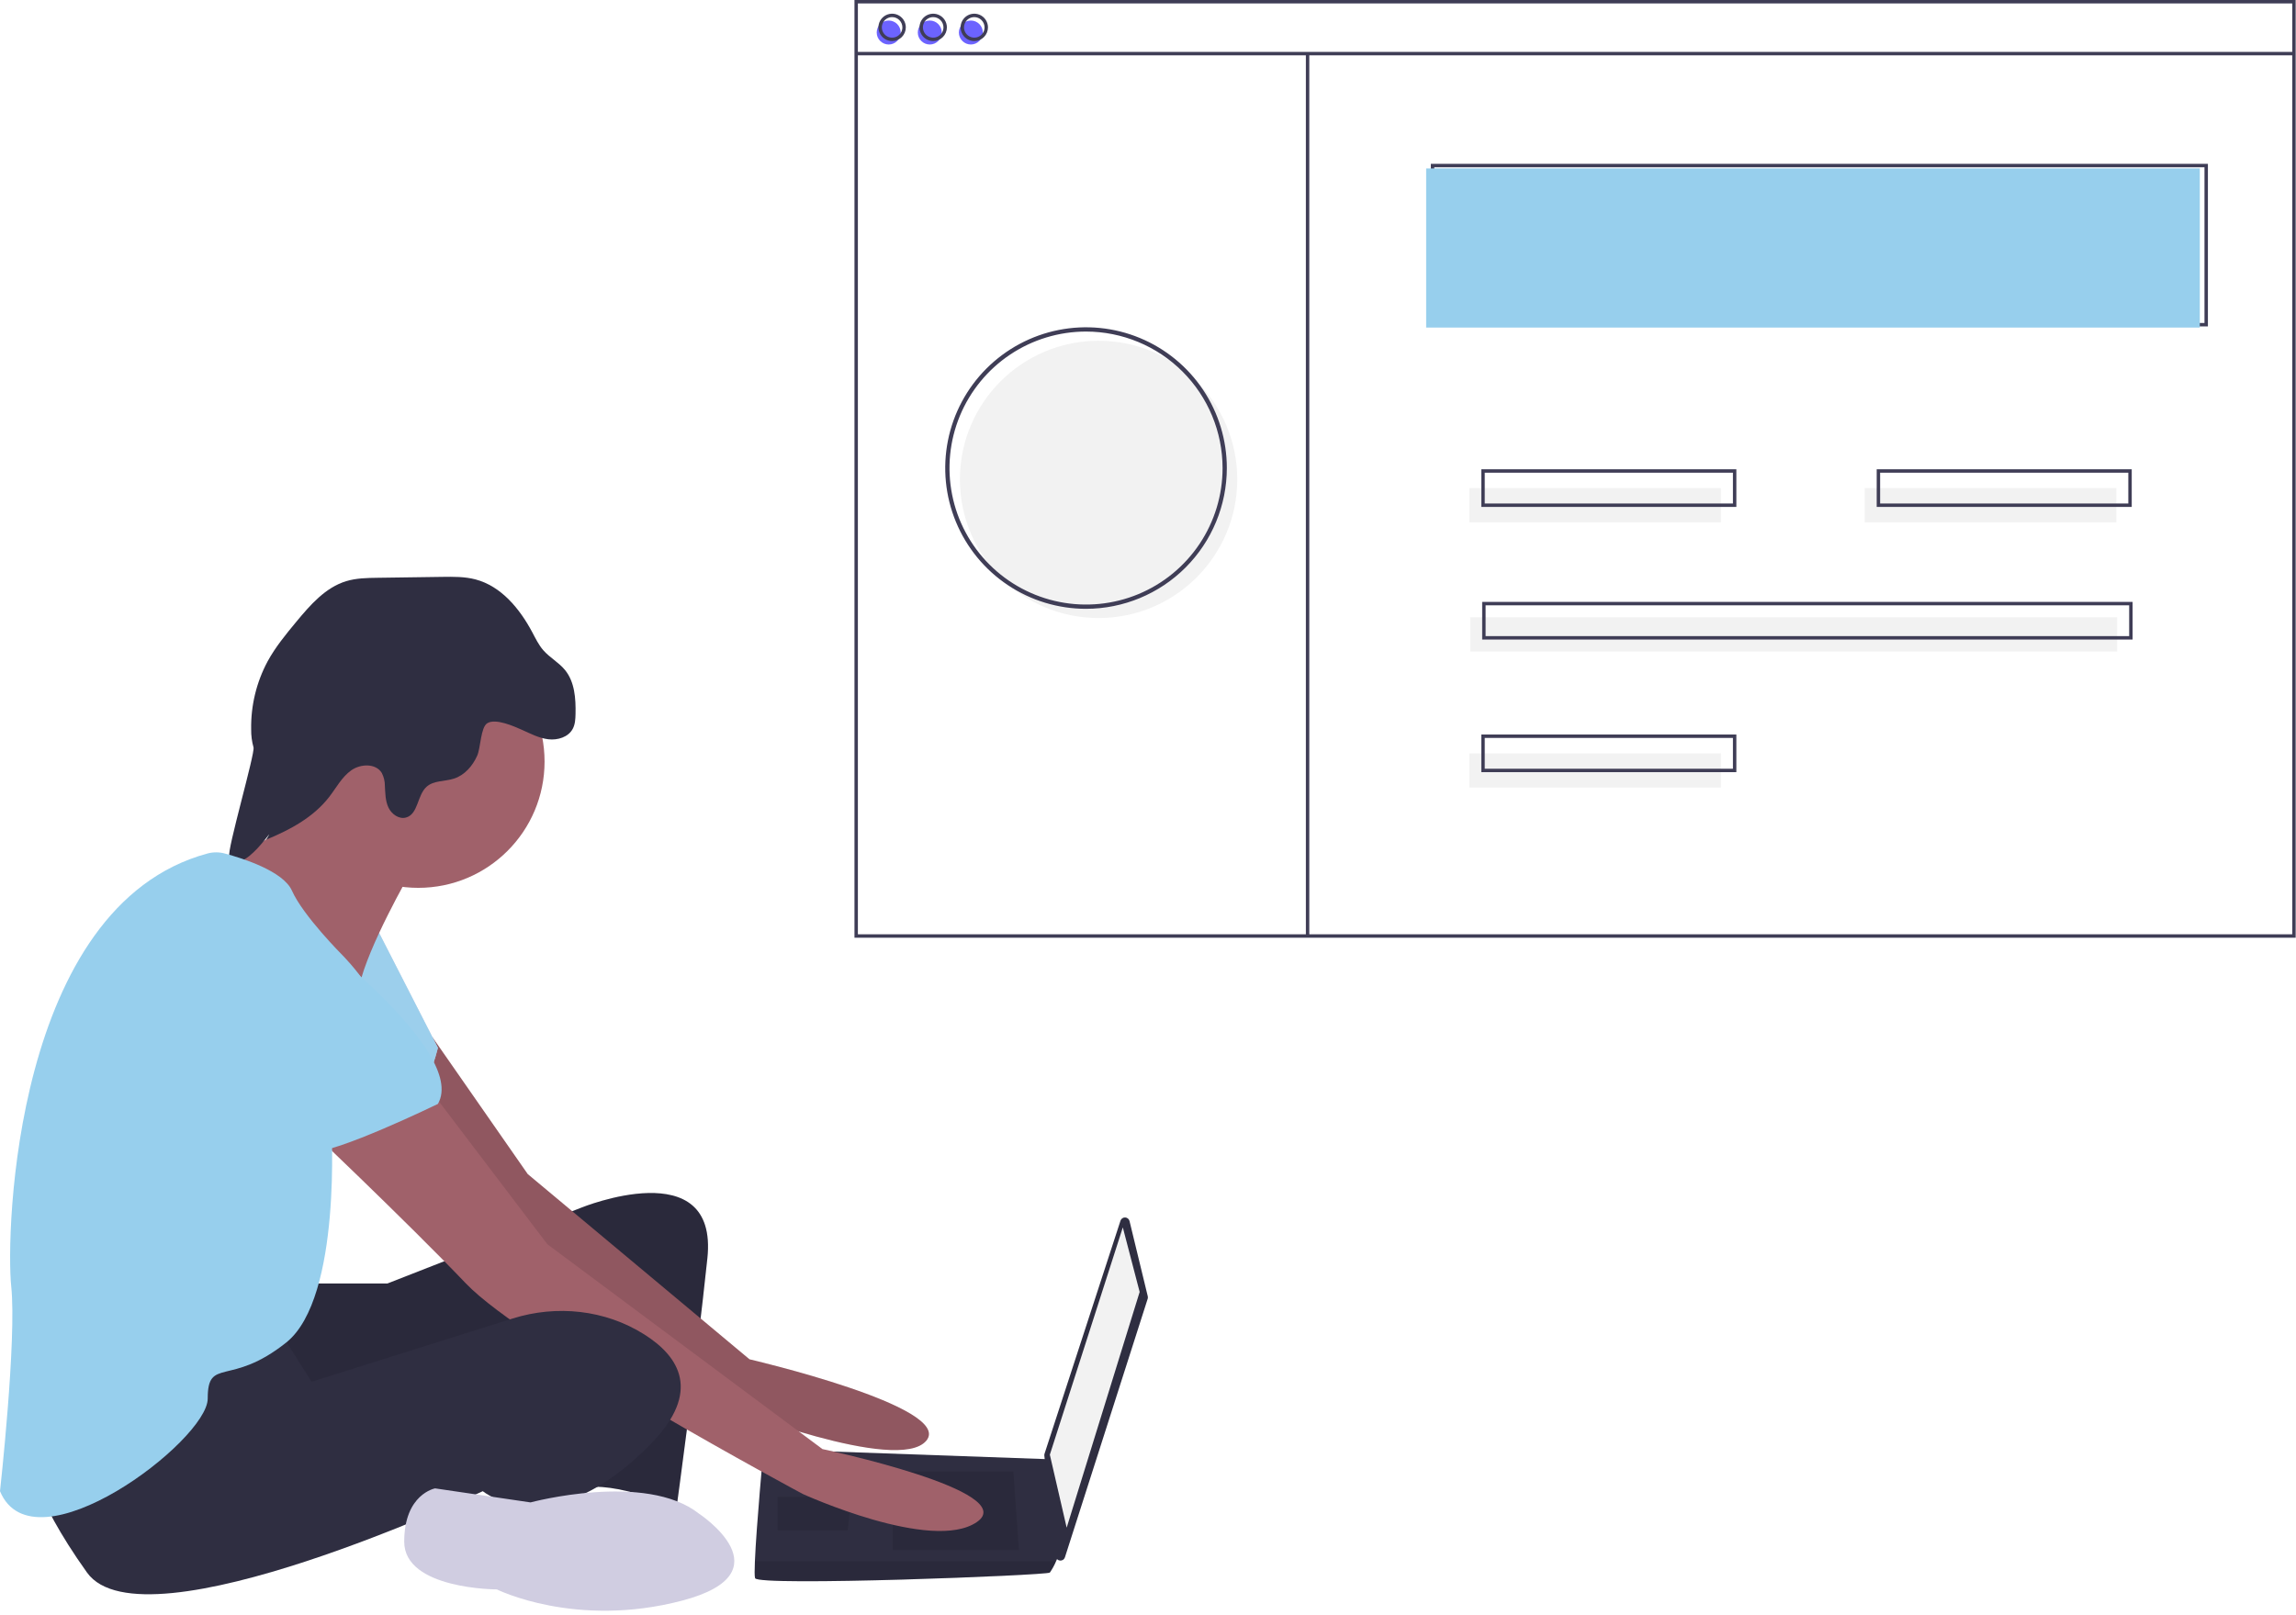 <svg width="506" height="356" viewBox="0 0 506 356" fill="none" xmlns="http://www.w3.org/2000/svg">
<g clip-path="url(#clip0)">
<path d="M68.049 282.948H85.37L128.055 266.245C128.055 266.245 158.368 253.873 155.893 277.381C153.419 300.888 149.088 332.438 149.088 332.438C149.088 332.438 135.479 326.252 128.055 328.108C120.632 329.964 125.581 290.372 125.581 290.372C125.581 290.372 64.956 319.447 59.388 315.735C53.82 312.024 52.583 286.041 52.583 286.041L68.049 282.948Z" fill="#2F2E41"/>
<path opacity="0.1" d="M68.049 282.948H85.37L128.055 266.245C128.055 266.245 158.368 253.873 155.893 277.381C153.419 300.888 149.088 332.438 149.088 332.438C149.088 332.438 135.479 326.252 128.055 328.108C120.632 329.964 125.581 290.372 125.581 290.372C125.581 290.372 64.956 319.447 59.388 315.735C53.82 312.024 52.583 286.041 52.583 286.041L68.049 282.948Z" fill="black"/>
<path d="M95.339 228.704L116.302 258.822L165.173 299.651C165.173 299.651 210.332 310.168 204.146 317.591C197.96 325.015 160.224 310.168 160.224 310.168C160.224 310.168 103.929 269.339 102.073 266.245C100.217 263.152 79.803 234.077 79.803 234.077L95.339 228.704Z" fill="#A0616A"/>
<path opacity="0.1" d="M95.339 228.704L116.302 258.822L165.173 299.651C165.173 299.651 210.332 310.168 204.146 317.591C197.96 325.015 160.224 310.168 160.224 310.168C160.224 310.168 103.929 269.339 102.073 266.245C100.217 263.152 79.803 234.077 79.803 234.077L95.339 228.704Z" fill="black"/>
<path d="M82.896 204.382L96.505 230.983C96.505 230.983 93.412 243.974 88.463 245.212C83.514 246.449 62.481 229.127 62.481 229.127L82.896 204.382Z" fill="#D0CDE1"/>
<path opacity="0.9" d="M82.896 204.382L96.505 230.983C96.505 230.983 93.412 243.974 88.463 245.212C83.514 246.449 62.481 229.127 62.481 229.127L82.896 204.382Z" fill="#97CFED"/>
<path d="M248.929 269.176L252.949 285.759C252.994 285.944 252.987 286.137 252.929 286.319L234.692 343.308C234.62 343.533 234.472 343.728 234.274 343.858C234.076 343.988 233.84 344.046 233.604 344.023C233.368 344 233.147 343.896 232.979 343.73C232.81 343.564 232.703 343.344 232.676 343.109L230.154 320.908C230.137 320.761 230.152 320.612 230.198 320.47L246.937 269.099C247.007 268.884 247.145 268.699 247.33 268.57C247.515 268.441 247.737 268.376 247.962 268.385C248.187 268.393 248.403 268.475 248.578 268.618C248.752 268.761 248.875 268.956 248.929 269.176Z" fill="#2F2E41"/>
<path d="M247.45 270.575L251.161 284.804L235.077 336.768L231.366 320.684L247.45 270.575Z" fill="#F2F2F2"/>
<path d="M166.41 347.904C167.029 349.76 230.747 347.285 231.366 346.667C231.905 345.892 232.361 345.063 232.727 344.192C233.308 342.955 233.84 341.718 233.84 341.718L231.366 321.687L168.266 319.447C168.266 319.447 166.688 336.422 166.367 344.192C166.286 346.153 166.286 347.533 166.41 347.904Z" fill="#2F2E41"/>
<path opacity="0.1" d="M223.324 324.396L224.561 341.718H196.723V324.396H223.324Z" fill="black"/>
<path opacity="0.1" d="M187.444 329.963L187.61 329.93L186.825 337.387H171.359V329.963H187.444Z" fill="black"/>
<path opacity="0.1" d="M166.41 347.903C167.029 349.759 230.747 347.285 231.366 346.666C231.905 345.891 232.361 345.062 232.727 344.191H166.367C166.286 346.152 166.286 347.532 166.41 347.903Z" fill="black"/>
<path d="M92.175 195.722C107.55 195.722 120.013 183.258 120.013 167.884C120.013 152.509 107.55 140.045 92.175 140.045C76.8 140.045 64.337 152.509 64.337 167.884C64.337 183.258 76.8 195.722 92.175 195.722Z" fill="#A0616A"/>
<path d="M90.319 192.629C90.319 192.629 81.04 208.713 79.184 217.374C77.328 226.034 51.346 200.052 51.346 200.052L47.943 191.082C47.943 191.082 72.379 179.638 70.523 170.358C68.667 161.079 90.319 192.629 90.319 192.629Z" fill="#A0616A"/>
<path d="M95.268 240.881L120.632 274.287L181.257 319.447C181.257 319.447 225.179 328.726 215.281 335.531C205.383 342.336 176.927 329.345 176.927 329.345C176.927 329.345 115.683 296.558 102.692 282.948C89.701 269.338 65.574 246.449 65.574 246.449L95.268 240.881Z" fill="#A0616A"/>
<path d="M61.244 292.846L68.668 304.6L112.972 290.662C122.693 287.603 133.352 288.729 141.975 294.161C149.707 299.032 154.656 306.765 143.521 318.21C121.251 341.099 106.404 328.726 106.404 328.726C106.404 328.726 31.55 363.988 19.178 346.666C6.805 329.345 6.187 320.684 6.187 320.684C6.187 320.684 53.821 290.99 61.244 292.846Z" fill="#2F2E41"/>
<path d="M154.038 333.676C154.038 333.676 173.834 346.667 150.326 352.853C126.818 359.039 109.497 350.378 109.497 350.378C109.497 350.378 89.082 350.378 89.082 339.862C89.082 329.345 95.887 328.108 95.887 328.108L116.92 331.201C116.92 331.201 142.284 324.396 154.038 333.676Z" fill="#D0CDE1"/>
<path d="M115.012 160.881C116.907 161.726 118.786 162.726 120.846 162.971C122.905 163.216 125.251 162.497 126.226 160.666C126.752 159.677 126.813 158.513 126.837 157.393C126.912 153.996 126.666 150.324 124.513 147.695C123.143 146.022 121.143 144.967 119.725 143.334C118.709 142.165 118.033 140.747 117.305 139.38C114.547 134.2 110.463 129.221 104.788 127.728C102.418 127.105 99.933 127.135 97.482 127.17L83.191 127.371C80.878 127.404 78.529 127.442 76.315 128.111C71.715 129.502 68.366 133.37 65.298 137.07C63.003 139.838 60.702 142.634 58.98 145.79C56.511 150.395 55.262 155.557 55.353 160.782C55.334 162.122 55.507 163.458 55.867 164.749C56.288 165.933 49.926 187.676 50.543 188.771C53.223 194.035 61.698 180.013 58.679 185.091C63.922 182.949 69.11 180.141 72.569 175.656C74.116 173.65 75.33 171.301 77.392 169.829C79.454 168.356 82.814 168.229 84.137 170.389C84.591 171.264 84.826 172.236 84.819 173.221C84.915 174.843 84.913 176.527 85.6 178C86.288 179.472 87.926 180.66 89.49 180.219C92.184 179.46 91.926 175.326 94 173.449C95.576 172.023 98.007 172.295 100.031 171.648C102.389 170.894 104.158 168.851 105.166 166.589C105.933 164.87 105.922 160.372 107.372 159.441C109.191 158.274 113.326 160.13 115.012 160.881Z" fill="#2F2E41"/>
<path d="M45.733 188.148C46.986 187.814 48.304 187.817 49.555 188.158C53.526 189.224 62.428 192.046 64.337 196.341C66.811 201.908 75.472 210.569 75.472 210.569C75.472 210.569 87.226 222.323 84.751 230.365C82.277 238.407 72.998 247.687 72.998 247.687C72.998 247.687 75.472 286.041 63.1 295.939C50.727 305.837 45.778 299.032 45.778 308.312C45.778 317.591 7.423 346.667 0 328.726C0 328.726 3.712 295.321 2.474 283.567C1.255 271.982 3.04 199.706 45.733 188.148Z" fill="#97CFED"/>
<path d="M65.574 203.764C65.574 203.764 103.31 231.602 96.505 243.356C96.505 243.356 73.616 254.491 68.667 253.873C63.718 253.254 44.541 231.602 39.592 229.746C34.643 227.891 32.168 194.485 65.574 203.764Z" fill="#97CFED"/>
<path d="M242.109 136.243C258.988 136.243 272.67 122.56 272.67 105.682C272.67 88.804 258.988 75.122 242.109 75.122C225.231 75.122 211.549 88.804 211.549 105.682C211.549 122.56 225.231 136.243 242.109 136.243Z" fill="#F2F2F2"/>
<path d="M486.586 71.954H315.33V36.118H486.586V71.954ZM316.084 71.199H485.832V36.873H316.084V71.199Z" fill="#3F3D56"/>
<path d="M484.803 37.129H314.301V72.21H484.803V37.129Z" fill="#97CFED"/>
<path d="M195.853 9.807C197.312 9.807 198.494 8.625 198.494 7.167C198.494 5.709 197.312 4.526 195.853 4.526C194.395 4.526 193.213 5.709 193.213 7.167C193.213 8.625 194.395 9.807 195.853 9.807Z" fill="#6C63FF"/>
<path d="M204.907 9.807C206.365 9.807 207.547 8.625 207.547 7.167C207.547 5.709 206.365 4.526 204.907 4.526C203.448 4.526 202.266 5.709 202.266 7.167C202.266 8.625 203.448 9.807 204.907 9.807Z" fill="#6C63FF"/>
<path d="M213.96 9.807C215.418 9.807 216.6 8.625 216.6 7.167C216.6 5.709 215.418 4.526 213.96 4.526C212.502 4.526 211.319 5.709 211.319 7.167C211.319 8.625 212.502 9.807 213.96 9.807Z" fill="#6C63FF"/>
<path d="M505.926 206.715H188.31V0H505.926V206.715ZM189.064 205.96H505.172V0.754H189.064V205.96Z" fill="#3F3D56"/>
<path d="M505.549 11.442H188.687V12.197H505.549V11.442Z" fill="#3F3D56"/>
<path d="M196.608 9.053C196.011 9.053 195.428 8.876 194.932 8.544C194.435 8.213 194.048 7.742 193.82 7.19C193.592 6.639 193.532 6.032 193.648 5.447C193.765 4.861 194.052 4.323 194.474 3.901C194.896 3.479 195.434 3.192 196.019 3.076C196.605 2.959 197.211 3.019 197.763 3.247C198.314 3.476 198.786 3.862 199.117 4.359C199.449 4.855 199.626 5.438 199.626 6.035C199.625 6.835 199.307 7.602 198.741 8.168C198.175 8.734 197.408 9.052 196.608 9.053ZM196.608 3.772C196.16 3.772 195.723 3.905 195.351 4.153C194.978 4.402 194.688 4.756 194.517 5.169C194.346 5.583 194.301 6.038 194.388 6.477C194.476 6.916 194.691 7.319 195.008 7.636C195.324 7.952 195.727 8.168 196.167 8.255C196.606 8.342 197.061 8.298 197.474 8.126C197.888 7.955 198.241 7.665 198.49 7.293C198.739 6.921 198.871 6.483 198.871 6.035C198.871 5.435 198.632 4.86 198.208 4.436C197.783 4.011 197.208 3.773 196.608 3.772Z" fill="#3F3D56"/>
<path d="M205.661 9.053C205.064 9.053 204.481 8.876 203.985 8.544C203.488 8.213 203.102 7.742 202.873 7.19C202.645 6.639 202.585 6.032 202.702 5.447C202.818 4.861 203.105 4.323 203.527 3.901C203.949 3.479 204.487 3.192 205.073 3.076C205.658 2.959 206.265 3.019 206.816 3.247C207.368 3.476 207.839 3.862 208.17 4.359C208.502 4.855 208.679 5.438 208.679 6.035C208.678 6.835 208.36 7.602 207.794 8.168C207.228 8.734 206.461 9.052 205.661 9.053ZM205.661 3.772C205.214 3.772 204.776 3.905 204.404 4.153C204.032 4.402 203.742 4.756 203.57 5.169C203.399 5.583 203.354 6.038 203.441 6.477C203.529 6.916 203.744 7.319 204.061 7.636C204.377 7.952 204.781 8.168 205.22 8.255C205.659 8.342 206.114 8.298 206.527 8.126C206.941 7.955 207.294 7.665 207.543 7.293C207.792 6.921 207.925 6.483 207.925 6.035C207.924 5.435 207.685 4.86 207.261 4.436C206.837 4.011 206.261 3.773 205.661 3.772Z" fill="#3F3D56"/>
<path d="M214.715 9.053C214.118 9.053 213.534 8.876 213.038 8.544C212.542 8.213 212.155 7.742 211.927 7.19C211.698 6.639 211.638 6.032 211.755 5.447C211.871 4.861 212.159 4.323 212.581 3.901C213.003 3.479 213.54 3.192 214.126 3.076C214.711 2.959 215.318 3.019 215.869 3.247C216.421 3.476 216.892 3.862 217.224 4.359C217.555 4.855 217.732 5.438 217.732 6.035C217.731 6.835 217.413 7.602 216.847 8.168C216.282 8.734 215.515 9.052 214.715 9.053ZM214.715 3.772C214.267 3.772 213.829 3.905 213.457 4.153C213.085 4.402 212.795 4.756 212.623 5.169C212.452 5.583 212.407 6.038 212.495 6.477C212.582 6.916 212.798 7.319 213.114 7.636C213.431 7.952 213.834 8.168 214.273 8.255C214.712 8.342 215.167 8.298 215.581 8.126C215.994 7.955 216.348 7.665 216.596 7.293C216.845 6.921 216.978 6.483 216.978 6.035C216.977 5.435 216.738 4.86 216.314 4.436C215.89 4.011 215.315 3.773 214.715 3.772Z" fill="#3F3D56"/>
<path d="M288.546 11.82H287.792V206.63H288.546V11.82Z" fill="#3F3D56"/>
<path d="M379.268 107.601H323.817V115.145H379.268V107.601Z" fill="#F2F2F2"/>
<path d="M466.405 107.601H410.954V115.145H466.405V107.601Z" fill="#F2F2F2"/>
<path d="M382.663 111.75H326.458V103.451H382.663V111.75ZM327.212 110.996H381.908V104.206H327.212V110.996Z" fill="#3F3D56"/>
<path d="M379.268 166.07H323.817V173.614H379.268V166.07Z" fill="#F2F2F2"/>
<path d="M382.663 170.219H326.458V161.92H382.663V170.219ZM327.212 169.465H381.908V162.675H327.212V169.465Z" fill="#3F3D56"/>
<path d="M466.594 136.081H324.006V143.625H466.594V136.081Z" fill="#F2F2F2"/>
<path d="M469.989 140.984H326.646V132.686H469.989V140.984ZM327.401 140.23H469.234V133.44H327.401V140.23Z" fill="#3F3D56"/>
<path d="M469.8 111.75H413.595V103.451H469.8V111.75ZM414.349 110.996H469.046V104.206H414.349V110.996Z" fill="#3F3D56"/>
<path d="M239.343 134.212C233.206 134.212 227.207 132.392 222.104 128.982C217.001 125.572 213.023 120.726 210.675 115.056C208.326 109.386 207.711 103.146 208.909 97.127C210.106 91.108 213.061 85.578 217.401 81.239C221.741 76.899 227.27 73.944 233.289 72.746C239.309 71.549 245.548 72.163 251.218 74.512C256.888 76.861 261.735 80.838 265.144 85.941C268.554 91.044 270.374 97.043 270.374 103.181C270.365 111.408 267.093 119.295 261.275 125.113C255.458 130.93 247.57 134.202 239.343 134.212ZM239.343 73.09C233.392 73.09 227.574 74.855 222.626 78.161C217.678 81.468 213.821 86.167 211.543 91.666C209.266 97.164 208.67 103.214 209.831 109.051C210.992 114.888 213.858 120.25 218.066 124.458C222.274 128.666 227.636 131.532 233.473 132.693C239.31 133.854 245.36 133.258 250.858 130.981C256.357 128.703 261.056 124.846 264.363 119.898C267.669 114.95 269.434 109.132 269.434 103.181C269.425 95.203 266.252 87.555 260.61 81.913C254.969 76.272 247.321 73.099 239.343 73.09Z" fill="#3F3D56"/>
</g>
<defs>
<clipPath id="clip0">
<rect width="505.926" height="355.081" fill="white"/>
</clipPath>
</defs>
</svg>
